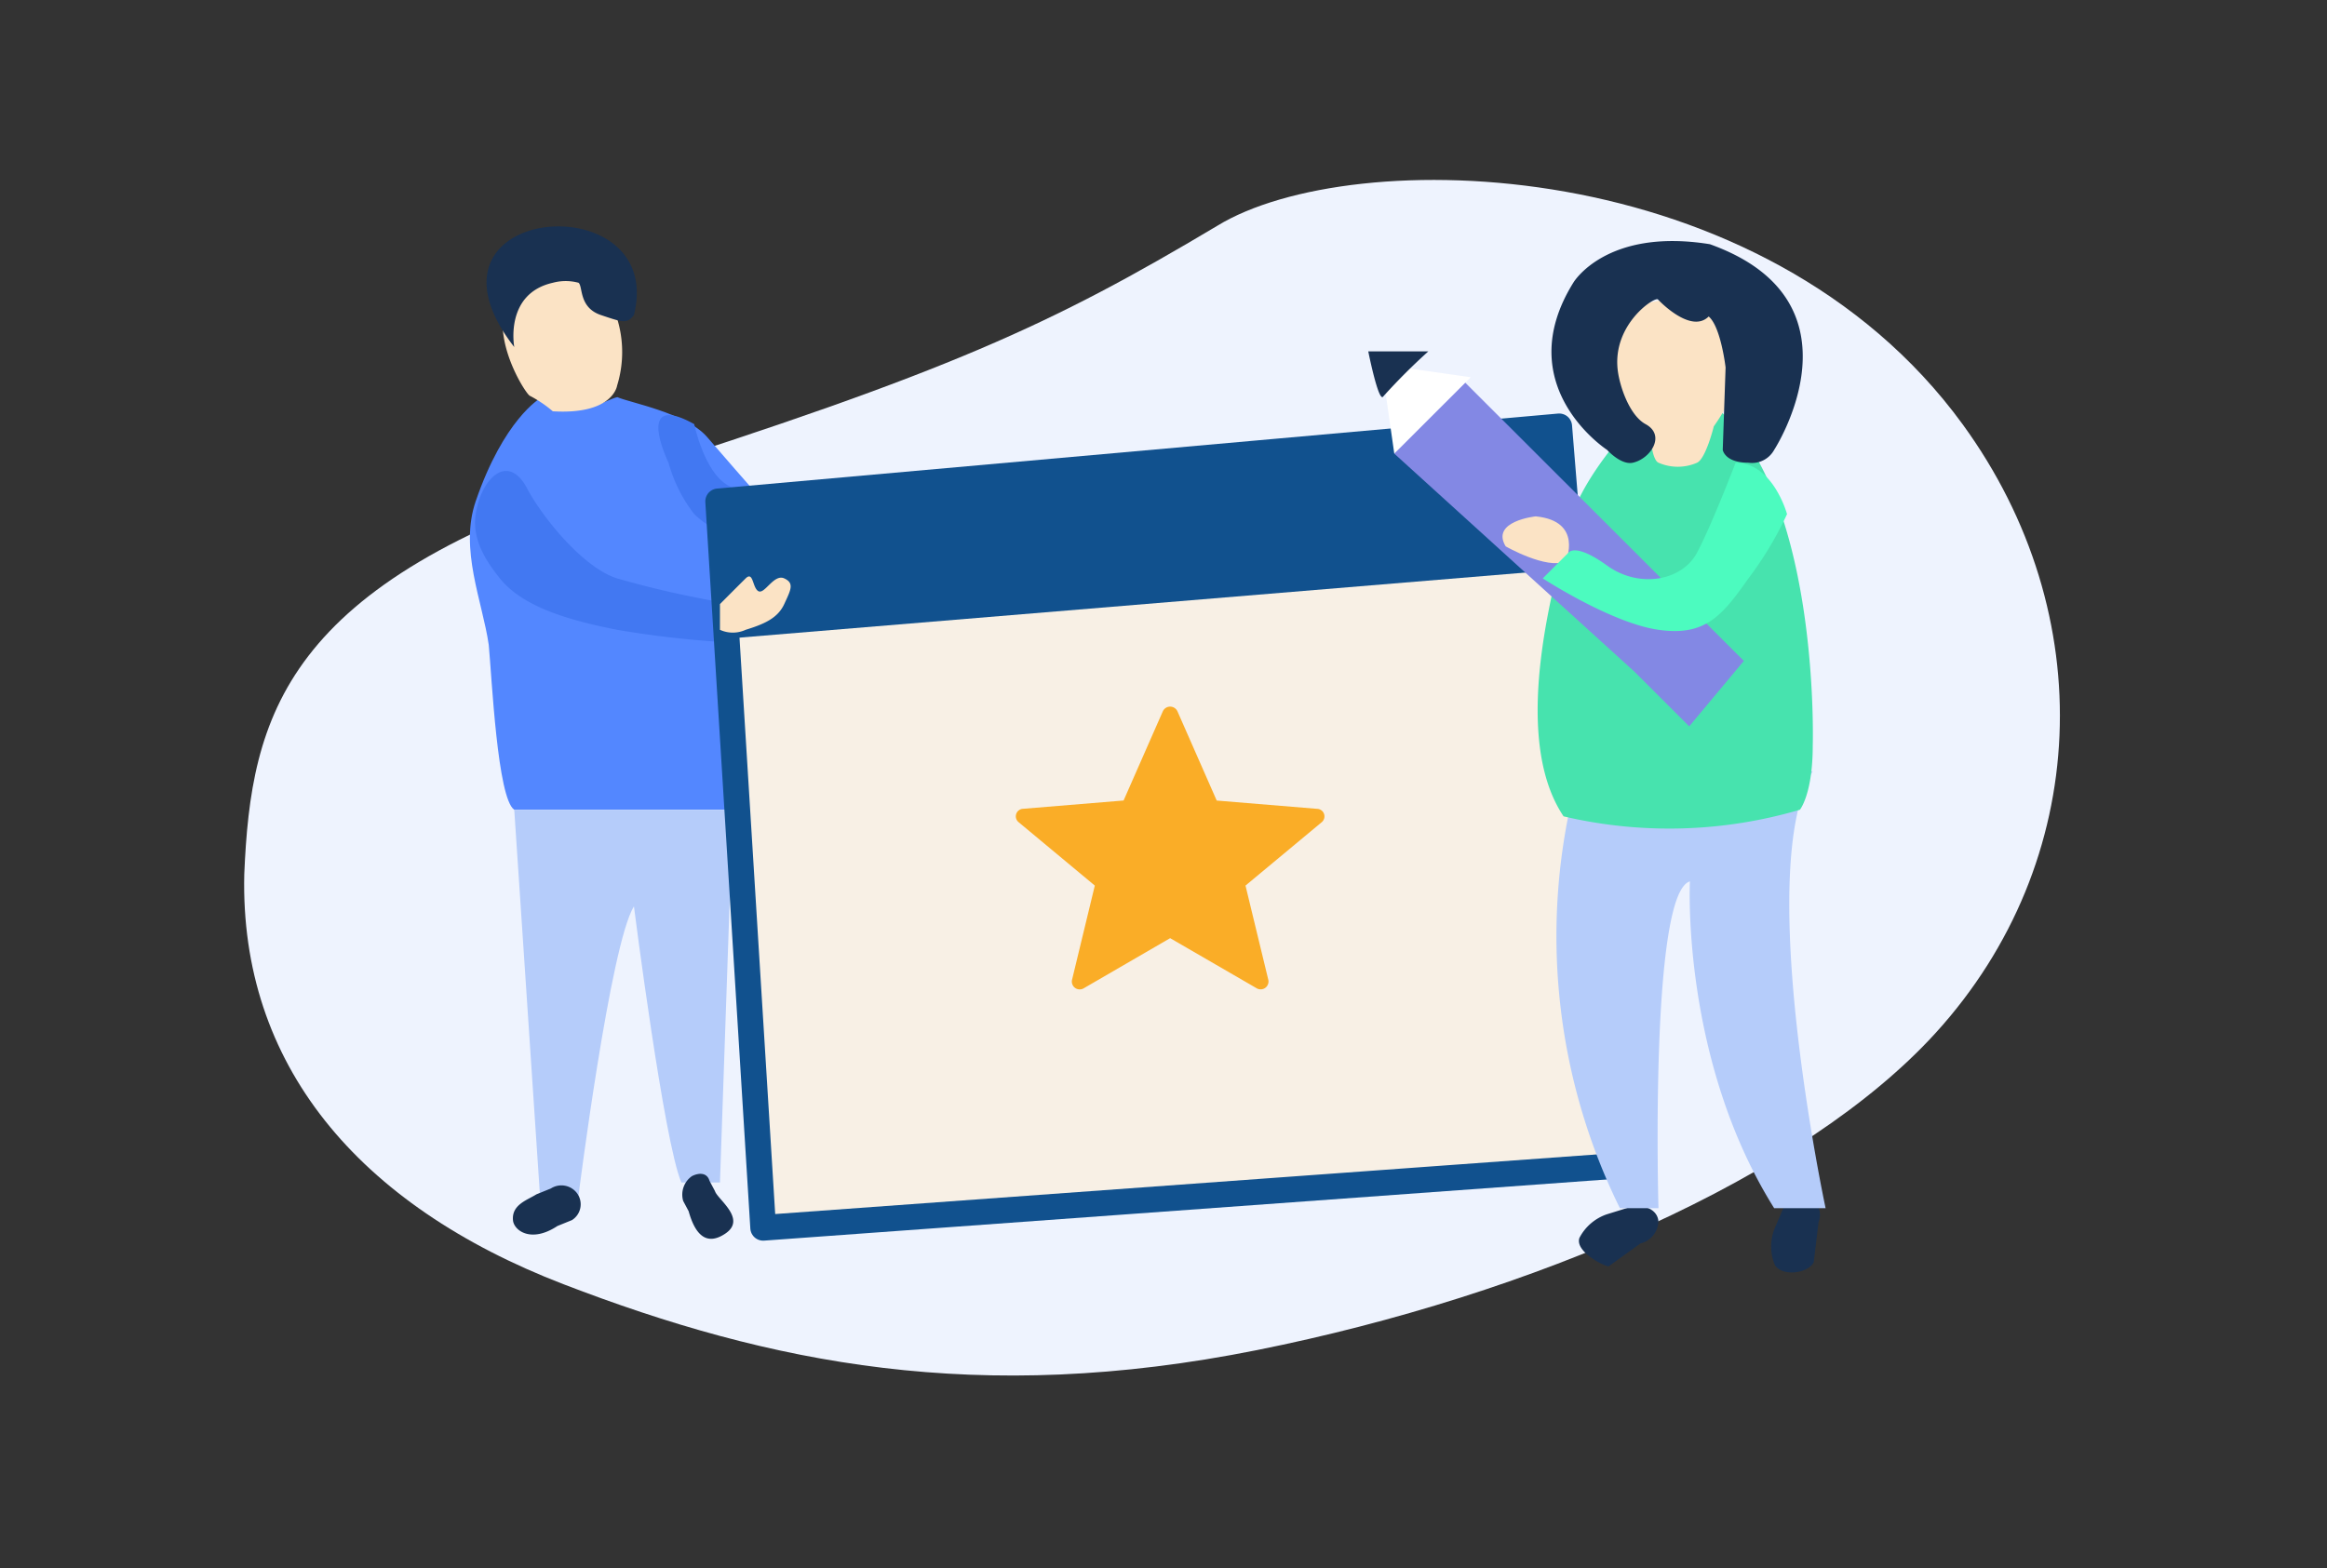 <svg id="icon" xmlns="http://www.w3.org/2000/svg" width="181" height="122" viewBox="0 0 181 122">
  <rect x="0" y="0" width="181" height="122" fill="#333333" stroke="none"/>
  <defs>
    <style>
      .cls-1 {
        fill: #eef3fe;
      }

      .cls-1, .cls-10, .cls-11, .cls-12, .cls-13, .cls-2, .cls-3, .cls-4, .cls-5, .cls-6, .cls-7, .cls-8, .cls-9 {
        fill-rule: evenodd;
      }

      .cls-2 {
        fill: #5387ff;
      }

      .cls-3 {
        fill: #4278f2;
      }

      .cls-4 {
        fill: #fbe3c5;
      }

      .cls-5 {
        fill: #b5ccfa;
      }

      .cls-6 {
        fill: #193151;
      }

      .cls-7 {
        fill: #f8f0e5;
        stroke: #11518e;
        stroke-linejoin: round;
        stroke-width: 2px;
      }

      .cls-8 {
        fill: #11518e;
      }

      .cls-9 {
        fill: #faad27;
      }

      .cls-10 {
        fill: #47e3ae;
      }

      .cls-11 {
        fill: #8388e4;
      }

      .cls-12 {
        fill: #fff;
      }

      .cls-13 {
        fill: #4cfbbf;
      }
    </style>
  </defs>
  <path class="cls-1" d="M19,68.019c0.518-12.348,3.106-22.638,28.987-30.87S81.739,25.287,94.68,17.569c10.426-6.394,42.473-5.832,57.974,15.435,10.784,14.8,10.007,34.037-2.07,47.334-10.26,11.3-31.5,20.432-52.8,24.7-21.692,4.344-37.893,1.057-53.939-5.117S18.655,82.768,19,68.019Z"/>
  <g id="icon-2" data-name="icon">
    <g id="_1" data-name="1">
      <path class="cls-2" d="M42,31s-2.819,1.636-5,8c-1.278,3.729.525,7.789,1.016,11.169C38.257,52.738,38.692,62.126,40,63H57s-1.444-10.39.029-16.991C58.476,39.523,62,42,62,42s-4.453-5.039-7-8c-1.612-1.873-6.075-2.687-6.978-3.1C47.209,31.026,44.23,33.1,42,31Z"/>
      <path class="cls-3" d="M52,36s-2.739-5.642,2-3c0,0,.675,3.249,2.257,4.511C57.608,38.588,59.89,38.675,60,39a7.9,7.9,0,0,0,2,2l-2,1H58a7.664,7.664,0,0,1-4-2A11.486,11.486,0,0,1,52,36Z"/>
      <path class="cls-3" d="M41,38c1.131,2.156,4.307,6.151,7,7a75.406,75.406,0,0,0,9,2v3a78.144,78.144,0,0,1-9-1c-3.657-.724-7.313-1.742-9.123-4.008C37.828,43.679,36.7,42,37,40,37.429,37.184,39.525,35.189,41,38Z"/>
      <path class="cls-4" d="M43,32a9.532,9.532,0,0,0-1.774-1.2c-0.362-.053-5.509-8.154,1.649-9.844,0,0,1.126-1.424,3.86,1.278A8.84,8.84,0,0,1,48,30S47.7,32.28,43,32Z"/>
      <path class="cls-5" d="M40,63l2,30h3s2.472-19.531,4.309-22.484c0,0,2.337,18.366,3.691,21.484h3l1-29H40Z"/>
      <path class="cls-6" d="M41.226,93.519"/>
      <path id="Rounded_Rectangle_598" data-name="Rounded Rectangle 598" class="cls-6" d="M41.721,92.923l1.129-.458a1.517,1.517,0,0,1,2.074.428,1.453,1.453,0,0,1-.436,2.034l-1.129.458c-2.053,1.359-3.375.346-3.456-.428C39.775,93.722,41.028,93.367,41.721,92.923Z"/>
      <path id="Rounded_Rectangle_598_copy" data-name="Rounded Rectangle 598 copy" class="cls-6" d="M55.612,92.67l-0.425-.8c-0.187-.636-0.8-0.648-1.362-0.368a1.754,1.754,0,0,0-.685,1.935l0.425,0.8c0.533,1.923,1.445,2.684,2.85,1.741C58.116,94.837,55.8,93.306,55.612,92.67Z"/>
      <path class="cls-6" d="M40,27s-0.78-4.148,3-5a3.828,3.828,0,0,1,2,0c0.352,0.274.006,1.924,1.735,2.509s2.051,0.692,2.574,0C51.886,14.206,31.309,15.79,40,27Z"/>
    </g>
    <g id="_2" data-name="2">
      <path class="cls-7" d="M55.861,39.007l3.5,56.519,66.592-4.835-4.673-57.519Z"/>
      <path id="Shape_711_copy" data-name="Shape 711 copy" class="cls-8" d="M56.692,38.007v11.67l66.423-5.5-1.663-10.67Z"/>
      <path id="Forma_1" data-name="Forma 1" class="cls-9" d="M91.585,55.341l3.054,6.944,7.819,0.645a0.587,0.587,0,0,1,.351,1.037L96.878,68.9l1.777,7.343a0.611,0.611,0,0,1-.918.641l-6.72-3.893L84.3,76.888a0.611,0.611,0,0,1-.918-0.641L85.157,68.9l-5.932-4.937a0.587,0.587,0,0,1,.351-1.037l7.819-.645,3.054-6.943A0.626,0.626,0,0,1,91.585,55.341Z"/>
    </g>
    <g id="_3" data-name="3">
      <path id="Rounded_Rectangle_599_copy" data-name="Rounded Rectangle 599 copy" class="cls-6" d="M138.027,95.6l0.747-1.744a1.413,1.413,0,0,1,1.9-.7,1.483,1.483,0,0,1,.779,1.915L141.079,98.2c-0.421.876-2.473,1.155-3.029,0.21A3.764,3.764,0,0,1,138.027,95.6Z"/>
      <path id="Rounded_Rectangle_599" data-name="Rounded Rectangle 599" class="cls-6" d="M124.981,94.476l1.814-.561c0.752-.232,2.086.013,2.2,1.085a1.823,1.823,0,0,1-1.394,1.741l-2.481,1.785c-0.459-.059-2.628-1.181-2.268-2.216A3.776,3.776,0,0,1,124.981,94.476Z"/>
      <path class="cls-5" d="M122.388,61.652A47.846,47.846,0,0,0,126,94h3s-0.7-24.506,2.445-25.425c0,0-.7,13.863,6.555,25.425h4s-5.627-26.3-1-34Z"/>
      <path class="cls-10" d="M126.333,33.724S122.833,37.5,122,41s-4.719,16.057-.38,22.515A35.99,35.99,0,0,0,140,63s1-1.207,1-5c0,0,.632-20.329-8.094-26.765,0,0-.349,3.018-4.71,1.388a1.711,1.711,0,0,0-.992.088A6.769,6.769,0,0,0,126.333,33.724Z"/>
      <g id="pen">
        <path class="cls-4" d="M125.311,32.4s-3.277-8.927,4.966-9.1c0,0,8.753,1.781,3.026,9.872,0,0-.611,2.5-1.3,2.828a3.74,3.74,0,0,1-3,0c-0.361-.139-0.592-1.226-0.592-2.082a4.562,4.562,0,0,1-3.1-1.517"/>
        <path class="cls-6" d="M125,35s-7.637-4.959-2.612-13.023c0,0,2.548-4.279,10.612-2.977,12.477,4.471,5,16,5,16a1.962,1.962,0,0,1-2,1c-1.852,0-2-1-2-1l0.221-6.41s-0.365-3.165-1.315-3.967c-1.407,1.406-3.944-1.322-3.944-1.322-0.186-.272-3.528,1.87-3.137,5.445,0.138,1.263.909,3.569,2.175,4.255,1.6,0.869.377,2.7-1,3C126.08,36.2,125,35,125,35Z"/>
        <path class="cls-8" d="M73.615,34.445"/>
        <path class="cls-11" d="M108.451,35.293l18.692,16.975,4.248,4.244,4.249-5.093L113.549,29.352Z"/>
        <path class="cls-12" d="M108.451,35.293l-0.85-5.941,0.85-.849,5.947,0.849Z"/>
        <path class="cls-6" d="M107.6,30.837a47.748,47.748,0,0,1,3.5-3.5h-4.673S107.243,31.435,107.6,30.837Z"/>
      </g>
      <path class="cls-4" d="M119.452,40.174s-3.529.365-2.337,2.334c0,0,3.189,1.824,4.674,1.167C121.789,43.675,123.176,40.539,119.452,40.174Z"/>
      <path class="cls-13" d="M135,36s-1.838,4.807-3,7-4.5,2.807-7,1-3-1-3-1l-2,2s5.328,3.474,9,4,4.972-1.131,7-4a27.384,27.384,0,0,0,3-5S137.917,36,135,36Z"/>
    </g>
    <path class="cls-4" d="M56,47s1.392-1.4,2-2,0.517,0.756,1,1,1.2-1.369,2-1,0.517,0.881,0,2-1.608,1.569-3,2a2.389,2.389,0,0,1-2,0V47Z"/>
  </g>
</svg>
